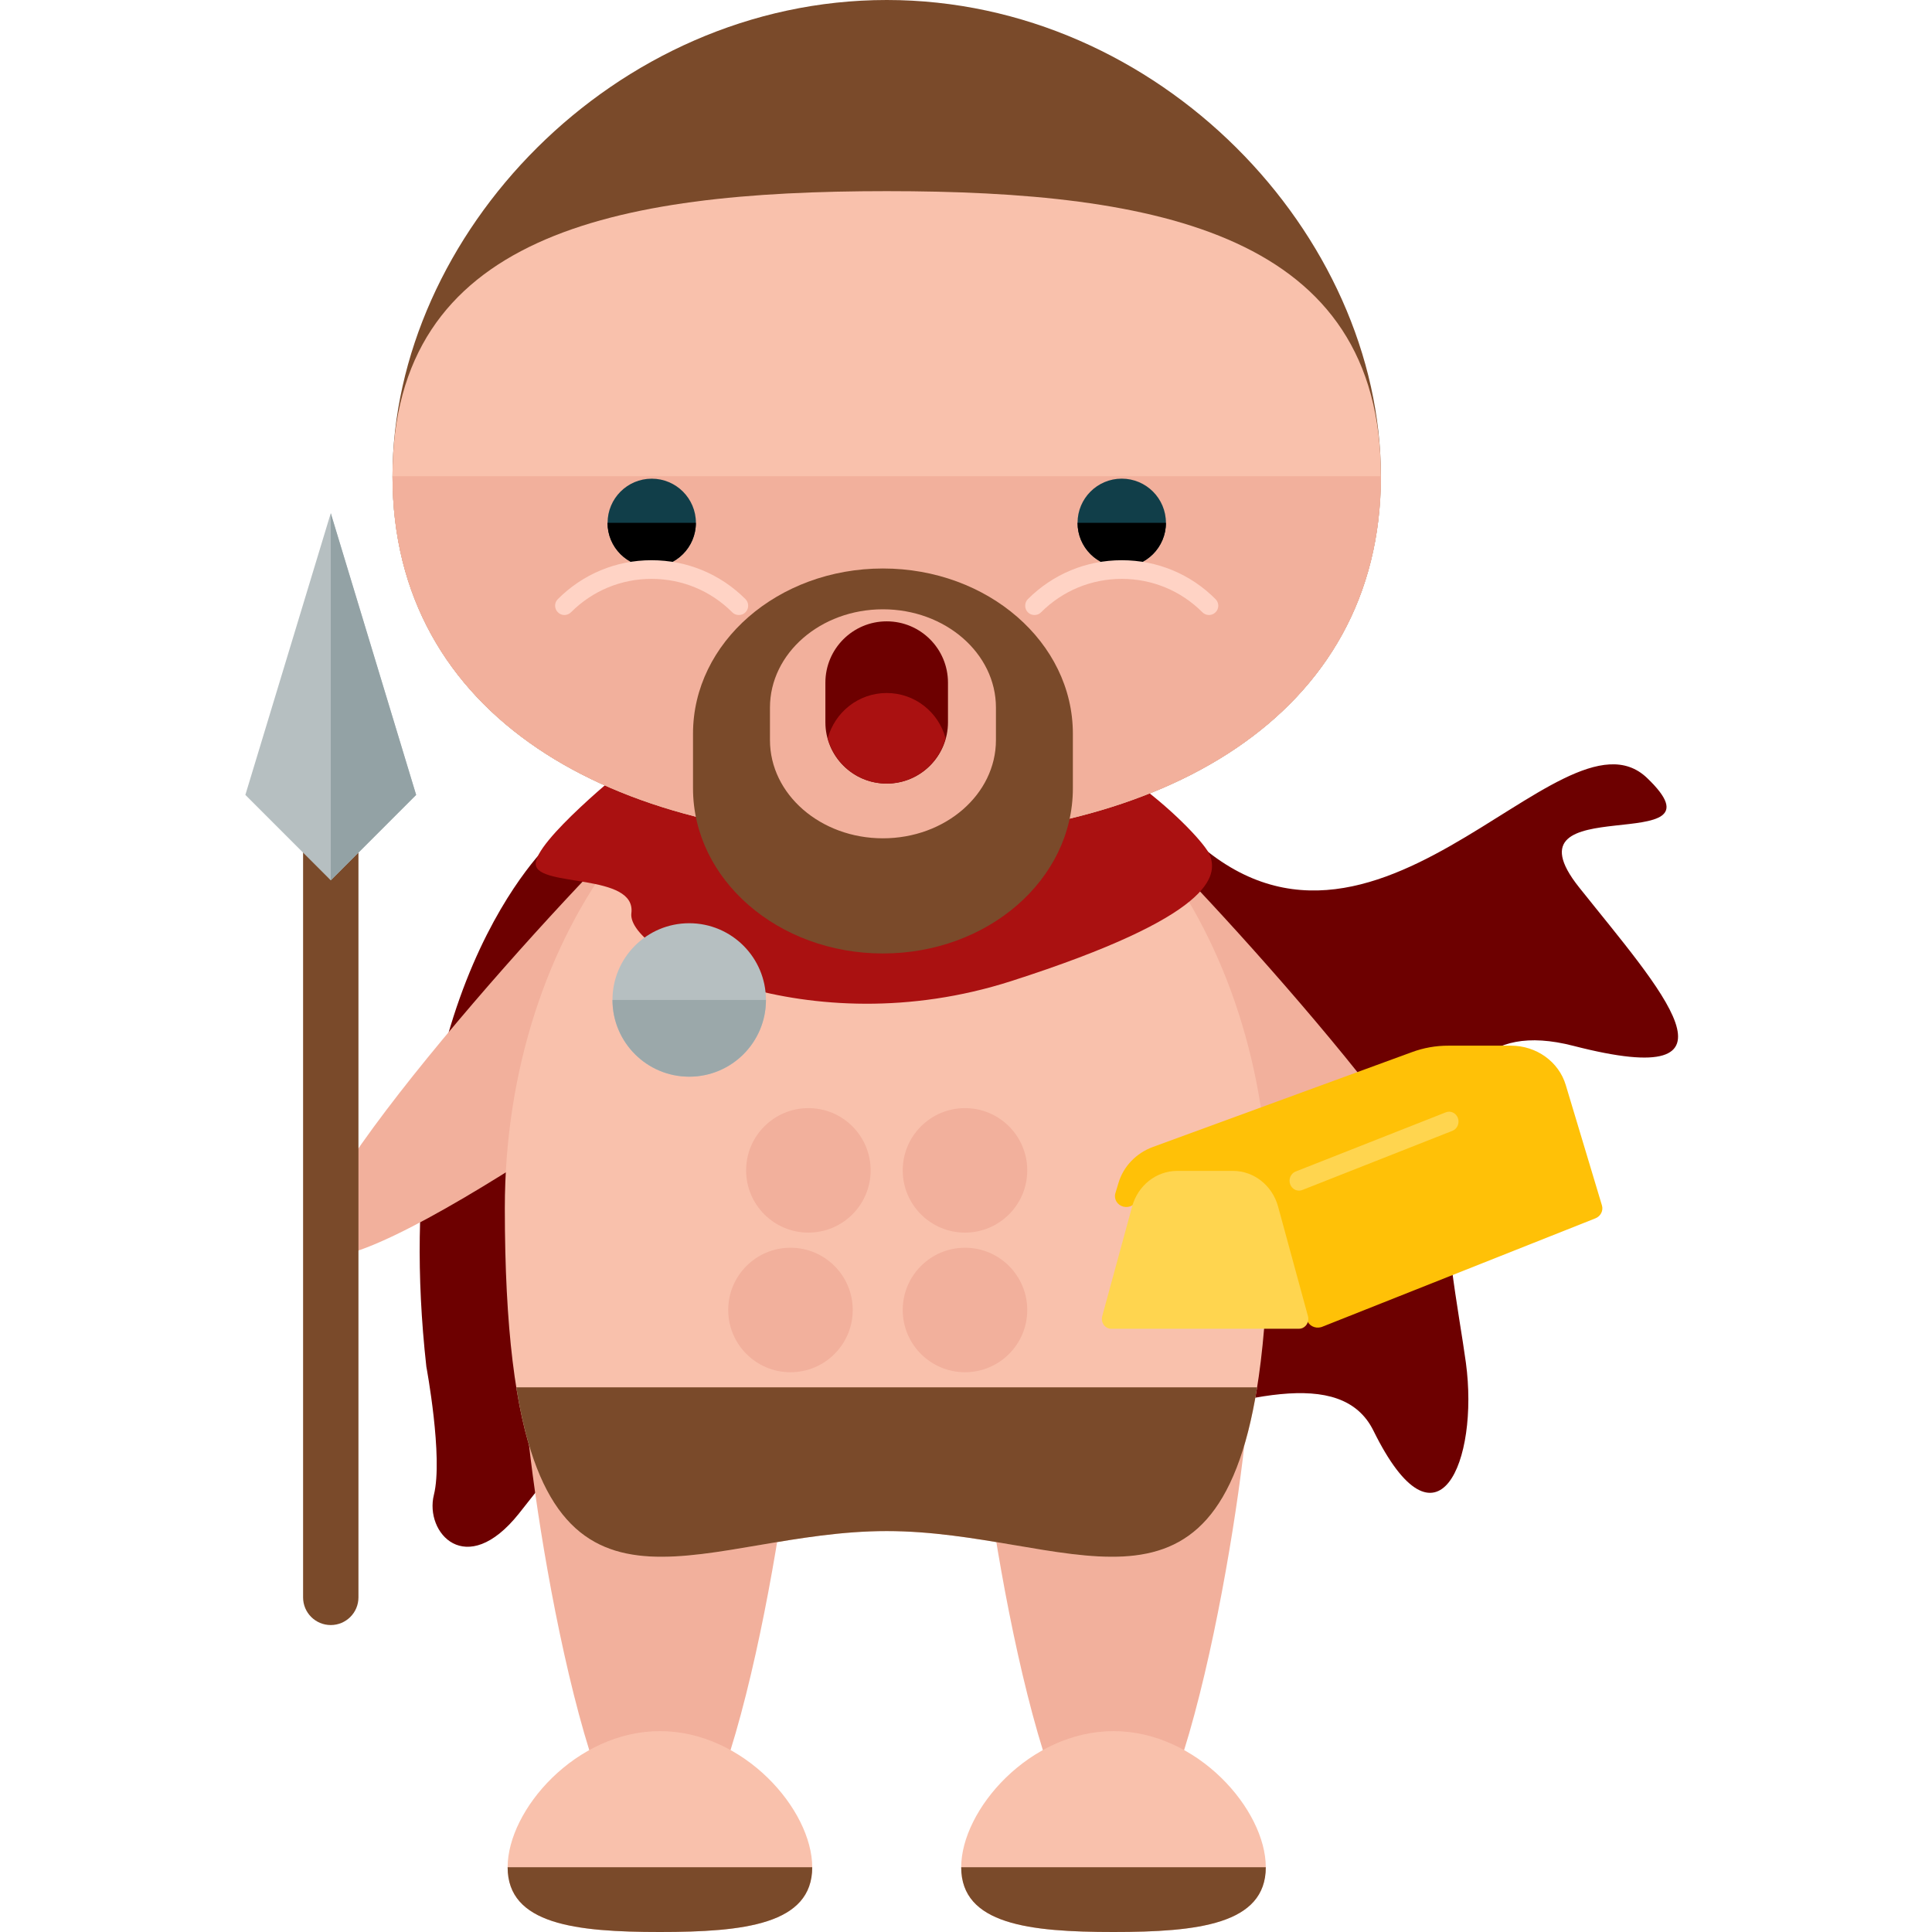 <?xml version="1.0" encoding="utf-8"?>
<svg version="1.1" id="Layer_1" x="0px" y="0px" viewBox="0 0 504.123 504.123" style="enable-background:new 0 0 504.123 504.123;" xmlns="http://www.w3.org/2000/svg">
  <path style="fill:#6D0000;" d="M143.738,219.727c0,0-43.323,39.385-32.492,136.862c0,0,4.427,23.631,1.969,33.477 c-2.458,9.846,8.365,22.15,22.15,4.923c13.792-17.235,31.508-45.292,74.342-16.738c42.835,28.554,131.938-38.896,148.677-4.923 s27.569,7.877,24.119-17.723c-3.45-25.6-19.692-95.011,28.058-82.708c47.75,12.304,22.646-14.769,1.481-41.354 c-21.165-26.585,40.369-6.892,17.723-28.554c-22.654-21.662-73.35,64.985-122.581,11.815s-59.565,12.8-59.565,12.8l-67.442-0.985 L143.738,219.727z"/>
  <g>
    <path style="fill:#F2B09C;" d="M220.381,203.768c10.019,11.28,3.663,33.296-14.218,49.215 c-17.888,15.896-114.018,85.031-124.062,73.767c-10.012-11.296,69.892-98.706,87.773-114.601 C187.731,196.246,210.345,192.496,220.381,203.768z"/>
    <path style="fill:#F2B09C;" d="M242.349,203.768c-10.027,11.28-3.663,33.296,14.21,49.215 c17.888,15.896,114.026,85.031,124.062,73.767c10.019-11.296-69.884-98.706-87.765-114.601 C274.999,196.246,252.384,192.496,242.349,203.768z"/>
    <path style="fill:#F2B09C;" d="M207.518,361.905c0,19.511-15.825,124.676-35.336,124.676c-19.503,0-35.304-105.173-35.304-124.676 c0-19.495,15.809-35.32,35.304-35.32C191.693,326.585,207.518,342.418,207.518,361.905z"/>
    <path style="fill:#F2B09C;" d="M325.868,361.905c0,19.511-15.809,124.676-35.336,124.676c-19.487,0-35.289-105.173-35.289-124.676 c0-19.495,15.809-35.32,35.289-35.32C310.059,326.585,325.868,342.418,325.868,361.905z"/>
  </g>
  <g>
    <path style="fill:#F9C1AC;" d="M331.012,315.242c0,126.322-44.591,84.259-99.643,84.259c-55.028,0-99.643,42.063-99.643-84.259 c0-72.231,44.623-130.788,99.643-130.788C286.397,184.462,331.012,243.019,331.012,315.242z"/>
    <path style="fill:#F9C1AC;" d="M211.936,487.219c0,14.935-17.802,16.904-39.731,16.904c-21.945,0-39.747-1.969-39.747-16.904 c0-14.935,17.802-35.509,39.747-35.509C194.135,451.71,211.936,472.277,211.936,487.219z"/>
  </g>
  <path style="fill:#7A4A2A;" d="M211.936,487.219c0,14.935-17.802,16.904-39.731,16.904c-21.945,0-39.747-1.969-39.747-16.904"/>
  <path style="fill:#F9C1AC;" d="M330.287,487.219c0,14.935-17.81,16.904-39.739,16.904c-21.945,0-39.739-1.969-39.739-16.904 c0-14.935,17.794-35.509,39.739-35.509C312.478,451.71,330.287,472.277,330.287,487.219z"/>
  <path style="fill:#7A4A2A;" d="M330.287,487.219c0,14.935-17.81,16.904-39.739,16.904c-21.945,0-39.739-1.969-39.739-16.904"/>
  <path style="fill:#AA1111;" d="M163.43,200.2c0,0-24.285,19.527-23.631,25.435c0.654,5.908,26.262,2.135,24.946,12.642 s45.946,34.785,99.115,17.723s53.823-27.569,51.854-32.815c-1.969-5.262-31.5-34.139-48.569-28.893 c-17.069,5.262-77.462,0.662-77.462,0.662L163.43,200.2z"/>
  <path style="fill:#C6BFAF;" d="M210.692,233.661c6.743,0.63,13.627,1.032,20.693,1.032c7.042,0,13.926-0.402,20.661-1.032v-34.123 h-41.354L210.692,233.661L210.692,233.661z"/>
  <path style="fill:#7A4A2A;" d="M360.322,124.258c0,63-57.738,94.681-128.937,94.681c-71.215,0-128.969-31.673-128.969-94.681 C102.416,61.227,160.169,0,231.385,0C302.584,0,360.322,61.227,360.322,124.258z"/>
  <path style="fill:#F9C1AC;" d="M360.322,124.258c0,63-57.738,94.681-128.937,94.681c-71.215,0-128.969-31.673-128.969-94.681 c0-63.031,57.754-74.382,128.969-74.382C302.584,49.877,360.322,61.227,360.322,124.258z"/>
  <path style="fill:#F2B09C;" d="M360.322,124.258c0,63-57.738,94.681-128.937,94.681c-71.215,0-128.969-31.673-128.969-94.681"/>
  <circle style="fill:#113E49;" cx="170.063" cy="136.428" r="11.524"/>
  <path d="M181.571,136.428c0,6.388-5.159,11.54-11.54,11.54c-6.365,0-11.516-5.152-11.516-11.54"/>
  <path style="fill:#FFD3C5;" d="M192.796,160.477c-0.614,0-1.245-0.213-1.725-0.709c-5.632-5.632-13.107-8.72-21.047-8.72H170 c-7.932,0-15.392,3.096-20.992,8.704c-0.953,0.953-2.497,0.985-3.434,0.016c-0.945-0.922-0.985-2.458-0.032-3.419 c6.538-6.554,15.218-10.169,24.45-10.169h0.024c9.263,0,17.952,3.6,24.505,10.153c0.937,0.937,0.937,2.505,0,3.434 C194.048,160.264,193.441,160.477,192.796,160.477z"/>
  <circle style="fill:#113E49;" cx="292.699" cy="136.428" r="11.532"/>
  <path d="M281.167,136.428c0,6.388,5.151,11.54,11.54,11.54c6.365,0,11.524-5.152,11.524-11.54"/>
  <path style="fill:#FFD3C5;" d="M269.942,160.477c0.607,0,1.237-0.213,1.709-0.709c5.632-5.632,13.123-8.72,21.055-8.72h0.016 c7.94,0,15.407,3.096,21.016,8.704c0.937,0.953,2.473,0.985,3.434,0.016c0.953-0.922,0.961-2.458,0.016-3.419 c-6.506-6.554-15.226-10.169-24.458-10.169h-0.024c-9.24,0-17.936,3.6-24.505,10.153c-0.922,0.937-0.922,2.505,0,3.434 C268.698,160.264,269.304,160.477,269.942,160.477z"/>
  <g>
    <path style="fill:#7A4A2A;" d="M230.384,148.338c-27.372,0-49.554,19.291-49.554,43.095v14.265 c0,23.796,22.181,43.095,49.554,43.095s49.562-19.291,49.562-43.095v-14.265C279.946,167.629,257.749,148.338,230.384,148.338z M259.875,193.111c0,14.155-13.202,25.632-29.491,25.632c-16.274,0-29.475-11.477-29.475-25.632v-8.476 c0-14.155,13.202-25.647,29.475-25.647c16.289,0,29.491,11.492,29.491,25.647V193.111z"/>
    <path style="fill:#7A4A2A;" d="M134.719,362c10.862,67.679,50.018,37.51,96.65,37.51c46.647,0,85.788,30.169,96.65-37.51H134.719z"/>
  </g>
  <circle style="fill:#B6BFC1;" cx="179.838" cy="260.923" r="20.023"/>
  <path style="fill:#9BA8AA;" d="M199.861,260.923c0,11.059-8.964,20.015-20.015,20.015c-11.059,0-20.023-8.956-20.023-20.015"/>
  <path style="fill:#6D0000;" d="M247.359,188.463c0,8.846-7.152,15.998-15.99,15.998l0,0c-8.838,0-15.998-7.152-15.998-15.998 v-10.335c0-8.83,7.16-15.998,15.998-15.998l0,0c8.838,0,15.99,7.168,15.99,15.998V188.463z"/>
  <path style="fill:#AA1111;" d="M215.985,192.646c1.843,6.798,7.995,11.815,15.376,11.815c7.381,0,13.533-5.018,15.376-11.815 c-1.843-6.798-7.995-11.815-15.376-11.815C223.98,180.831,217.836,185.848,215.985,192.646z"/>
  <g>
    <path style="fill:#F2B09C;" d="M222.507,341.819c0,8.972-7.278,16.242-16.25,16.242l0,0c-8.964,0-16.242-7.278-16.242-16.242l0,0 c0-8.972,7.278-16.242,16.242-16.242l0,0C215.229,325.569,222.507,332.847,222.507,341.819L222.507,341.819z"/>
    <path style="fill:#F2B09C;" d="M227.178,305.388c0,8.972-7.278,16.242-16.242,16.242l0,0c-8.972,0-16.25-7.278-16.25-16.242l0,0 c0-8.972,7.286-16.242,16.25-16.242l0,0C219.9,289.138,227.178,296.417,227.178,305.388L227.178,305.388z"/>
    <path style="fill:#F2B09C;" d="M268.044,305.388c0,8.972-7.286,16.242-16.242,16.242l0,0c-8.972,0-16.25-7.278-16.25-16.242l0,0 c0-8.972,7.286-16.242,16.25-16.242l0,0C260.758,289.138,268.044,296.417,268.044,305.388L268.044,305.388z"/>
    <path style="fill:#F2B09C;" d="M268.044,341.819c0,8.972-7.286,16.242-16.242,16.242l0,0c-8.972,0-16.25-7.278-16.25-16.242l0,0 c0-8.972,7.286-16.242,16.25-16.242l0,0C260.758,325.569,268.044,332.847,268.044,341.819L268.044,341.819z"/>
  </g>
  <path style="fill:#7A4A2A;" d="M93.531,416.815c0,3.986-3.237,7.215-7.223,7.215l0,0c-3.994,0-7.223-3.23-7.223-7.215V217.261 c0-3.986,3.23-7.215,7.223-7.215l0,0c3.986,0,7.223,3.23,7.223,7.215V416.815z"/>
  <polygon style="fill:#B6BFC1;" points="108.583,207.415 86.307,229.707 64.024,207.415 86.307,133.908 "/>
  <polyline style="fill:#93A2A5;" points="86.307,133.908 108.583,207.415 86.307,229.707 "/>
  <g/>
  <g/>
  <g/>
  <g/>
  <g/>
  <g/>
  <g/>
  <g/>
  <g/>
  <g/>
  <g/>
  <g/>
  <g/>
  <g/>
  <g/>
  <path style="fill: rgb(255, 193, 7);" d="M 417.995 314.513 L 408.561 283.126 C 406.747 277.051 400.923 272.857 394.291 272.85 L 377.954 272.85 C 374.682 272.839 371.438 273.415 368.389 274.548 L 300.772 299.3 C 296.438 300.917 293.143 304.365 291.861 308.628 L 291.071 311.241 L 291.017 311.416 C 290.609 312.931 291.565 314.472 293.154 314.862 C 294.69 315.238 296.265 314.4 296.732 312.957 L 296.774 312.821 C 297.917 309.247 301.377 306.805 305.299 306.805 L 323.002 306.805 C 326.976 306.811 330.466 309.322 331.557 312.962 L 341.003 344.37 C 341.454 345.873 343.099 346.742 344.676 346.312 C 344.786 346.282 344.895 346.246 345.001 346.204 L 416.29 317.908 C 417.681 317.353 418.414 315.892 417.995 314.513 Z"/>
  <g transform="matrix(0.234, 0, 0, 0.246, 280.851, 238.949)" style="">
    <path style="fill:#FFD54F;" d="M258.286,424.745l-33.262-116.093c-6.391-22.468-26.9-37.98-50.259-38.014h-62.379 c-23.334,0.035-43.826,15.515-50.238,37.951L28.864,424.766c-1.584,5.559,1.639,11.35,7.198,12.934 c0.927,0.264,1.886,0.399,2.85,0.401h209.326c5.78-0.007,10.461-4.698,10.454-10.478 C258.691,426.648,258.554,425.68,258.286,424.745z"/>
    <path style="fill:#FFD54F;" d="M248.238,291.571c-5.78,0-10.466-4.686-10.466-10.466c0-4.359,2.702-8.262,6.782-9.797 l167.461-62.798c5.416-2.035,11.456,0.707,13.491,6.123s-0.707,11.456-6.123,13.491l0,0l-167.461,62.798 C250.743,291.358,249.495,291.578,248.238,291.571z"/>
  </g>
</svg>